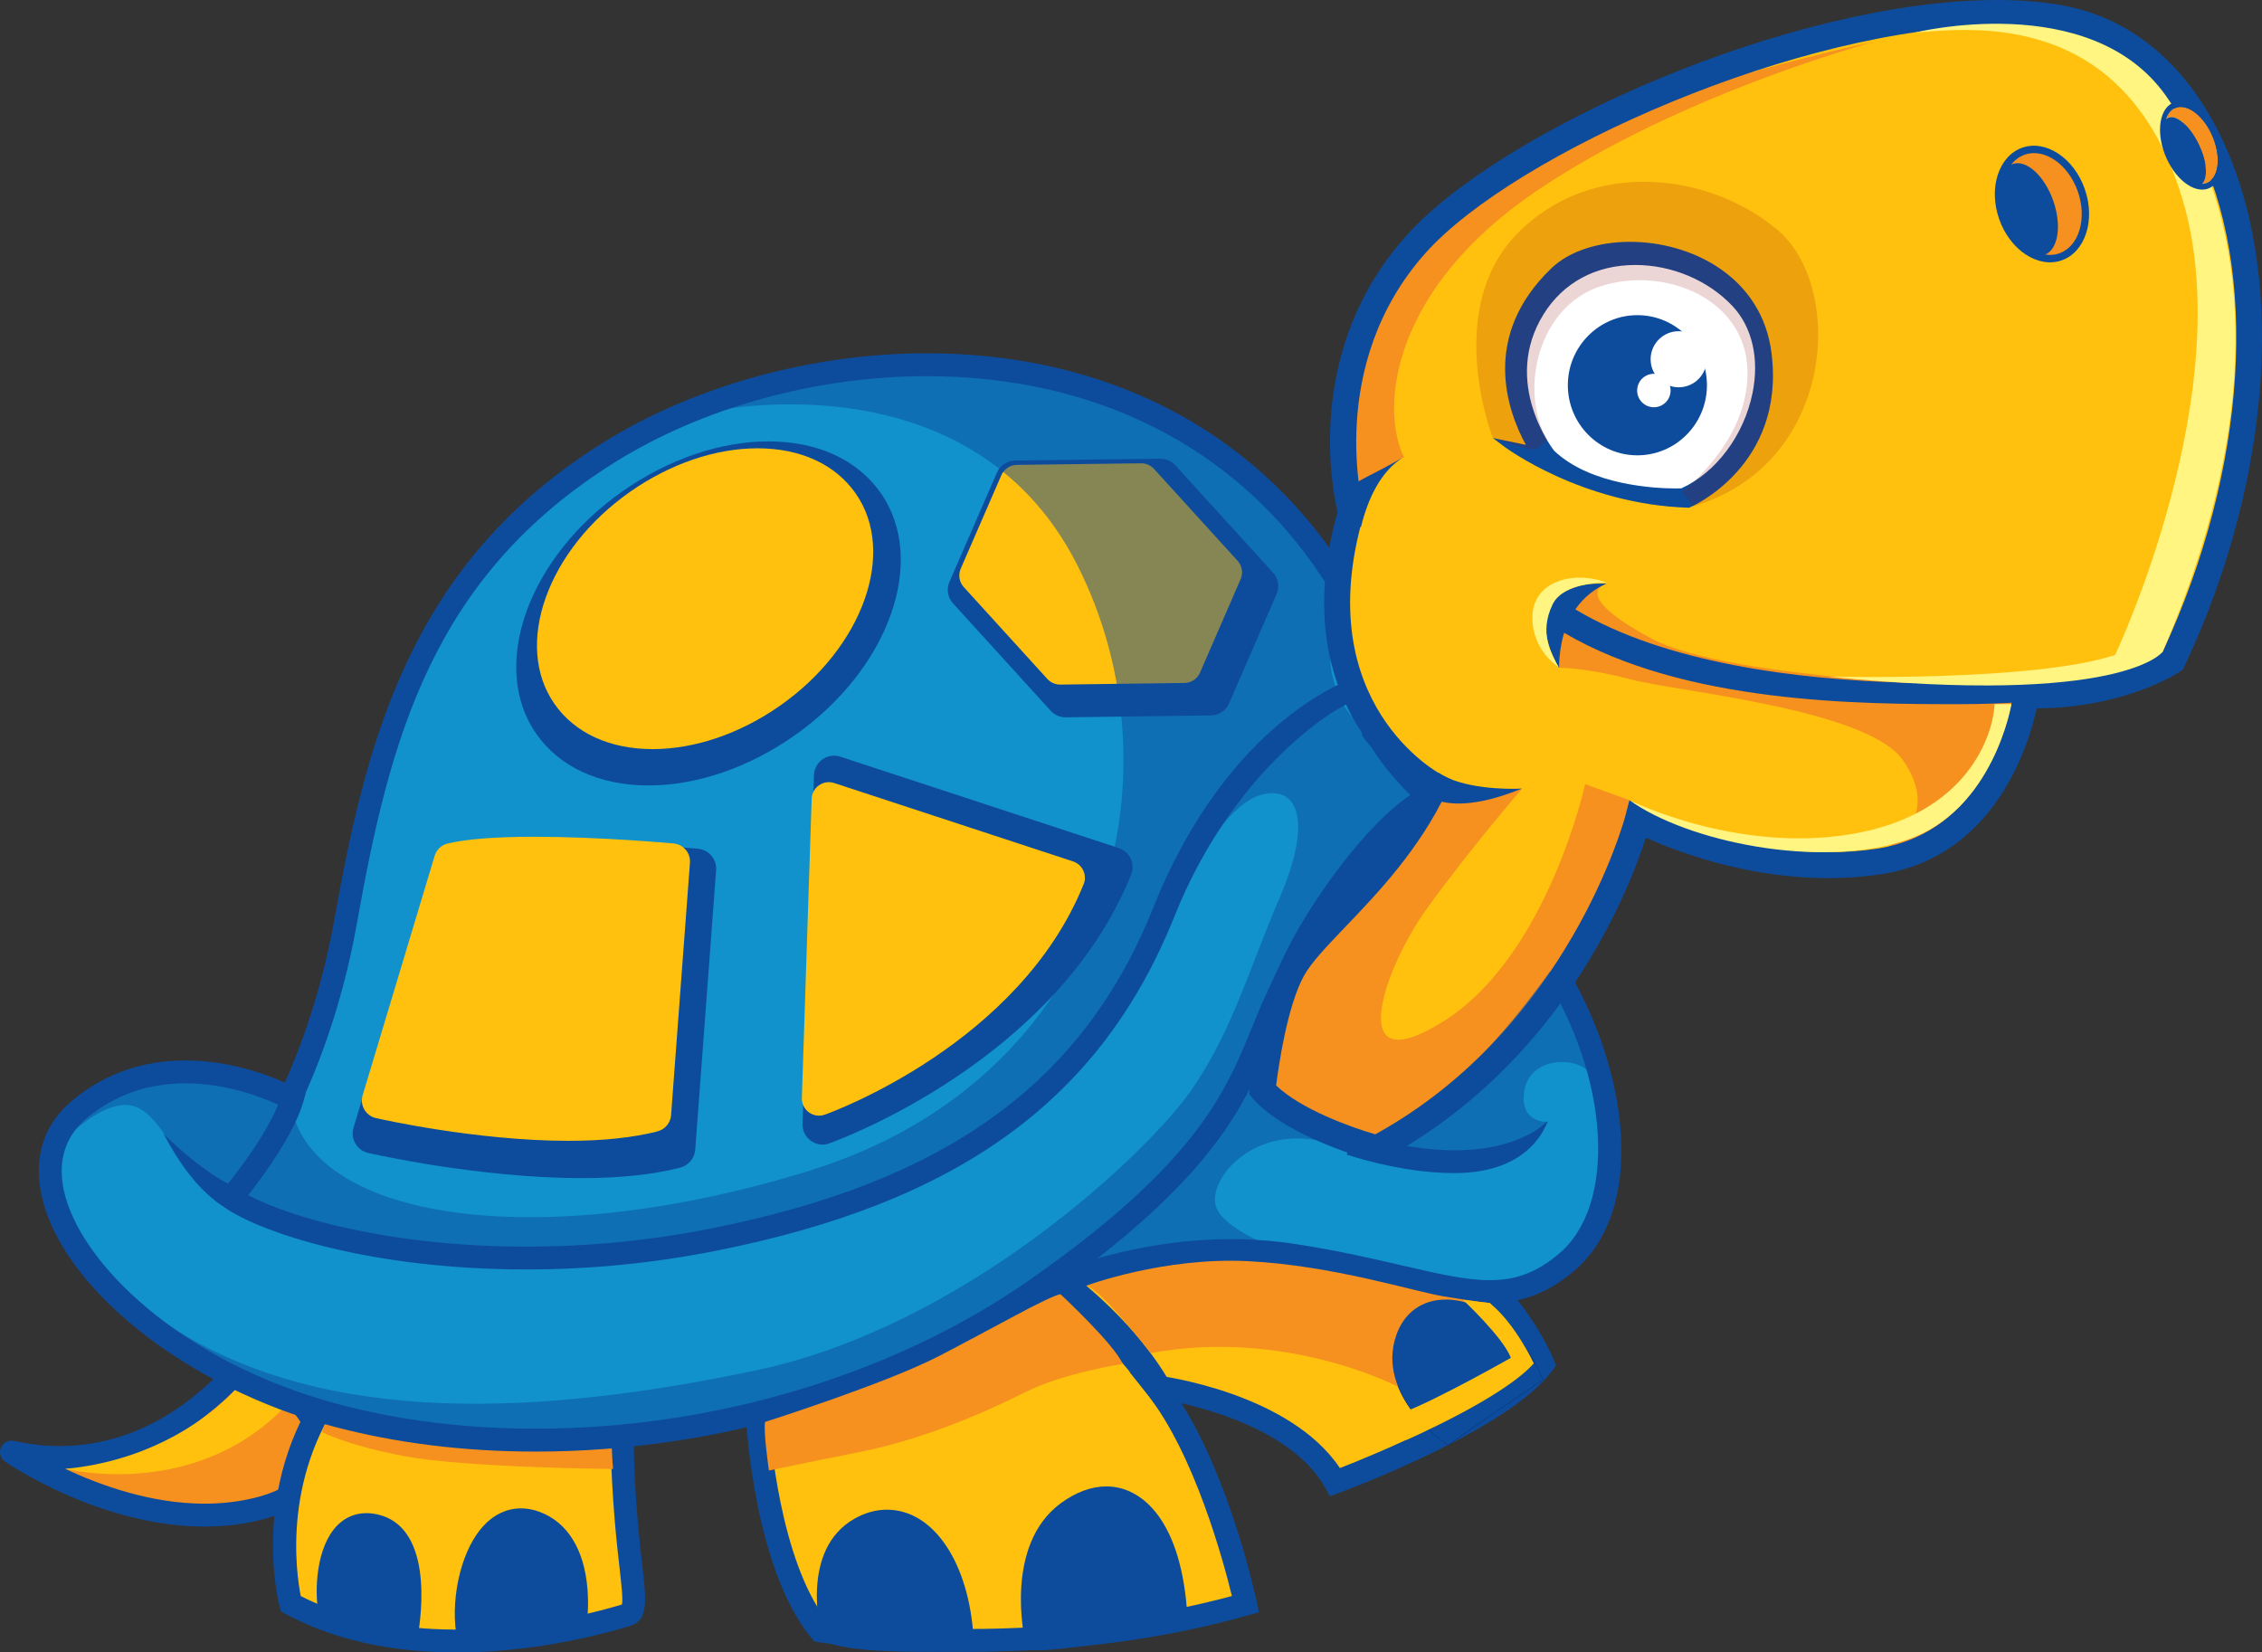 <?xml version="1.0" encoding="utf-8"?>
<!-- Generator: Adobe Illustrator 15.0.0, SVG Export Plug-In . SVG Version: 6.00 Build 0)  -->
<!DOCTYPE svg PUBLIC "-//W3C//DTD SVG 1.1//EN" "http://www.w3.org/Graphics/SVG/1.1/DTD/svg11.dtd">
<svg version="1.1" id="Isolation_Mode" xmlns="http://www.w3.org/2000/svg" xmlns:xlink="http://www.w3.org/1999/xlink" x="0px"
	 y="0px" width="281.986px" height="206.018px" viewBox="0 0 281.986 206.018" enable-background="new 0 0 281.986 206.018"
	 xml:space="preserve">
<rect x="0" y="0" width="281.986" height="206.018" fill="#333333" stroke="none"/>
<g>
	<path fill="#F6901E" d="M29.057,171.593c-0.558,0.076-10.696,13.19-27.629,9.448c0,0,15.509,10.696,30.483,7.128
		C46.885,184.606,37.972,170.346,29.057,171.593"/>
	<path fill="#F6901E" d="M29.057,171.593c-0.558,0.076-10.696,13.19-27.629,9.448c0,0,15.509,10.696,30.483,7.128
		C46.885,184.606,37.972,170.346,29.057,171.593"/>
	<path fill="#0D4C9C" d="M25.508,190.323L25.508,190.323c-12.982,0-24.409-7.777-24.891-8.113c-0.563-0.386-0.77-1.113-0.499-1.742
		c0.273-0.623,0.95-0.967,1.616-0.822c1.915,0.428,3.838,0.643,5.712,0.643c10.708,0,17.623-6.826,19.895-9.067
		c0.711-0.704,0.978-0.967,1.519-1.042c0.431-0.059,0.872-0.092,1.313-0.092c5.334,0,10.542,4.516,11.146,9.66
		c0.546,4.66-2.846,8.328-9.078,9.809C30.105,190.067,27.84,190.323,25.508,190.323 M8.14,183.13
		c4.381,2.063,10.725,4.34,17.367,4.34h0.001c2.109,0,4.152-0.23,6.073-0.688c4.824-1.146,7.274-3.528,6.904-6.703
		c-0.453-3.842-4.863-7.432-8.85-7.118c-0.082,0.083-0.18,0.177-0.291,0.287C22.889,179.62,15.76,182.937,8.14,183.13"/>
	<path fill="#FFC10E" d="M29.345,173.248c0,0-7.271,8.582-21.205,9.882c0,0,15.75,3.97,27.067-7.438L29.345,173.248z"/>
	<path fill="#FFC10E" d="M77.604,176.646c0,0-0.239,4.753,0.476,13.075c0.713,8.317,1.662,11.169,0,11.646
		c-1.665,0.477-24.721,7.842-41.834-1.428c0,0-4.041-15.212,6.417-28.285C53.121,158.581,76.653,169.517,77.604,176.646"/>
	<path fill="#0D4C9C" d="M56.908,206.018c-8.253,0-15.433-1.625-21.344-4.821l-0.539-0.296l-0.159-0.594
		c-0.171-0.649-4.102-16.063,6.683-29.542c3.475-4.344,8.61-6.639,14.855-6.639c10.19,0,21.814,6.342,22.613,12.333l0.018,0.128
		l-0.009,0.129c-0.002,0.051-0.222,4.777,0.473,12.883c0.189,2.205,0.396,4.049,0.565,5.525c0.523,4.615,0.786,6.932-1.594,7.615
		l-0.237,0.066C71.265,204.876,63.692,206.018,56.908,206.018 M37.494,198.987c5.382,2.773,11.907,4.181,19.414,4.181
		c6.516,0,13.802-1.101,20.514-3.093l0.113-0.035c0.144-0.637-0.074-2.564-0.305-4.596c-0.169-1.497-0.381-3.354-0.573-5.605
		c-0.652-7.607-0.521-12.229-0.485-13.113c-0.668-3.718-10.337-9.746-19.768-9.746c-3.729,0-8.946,0.965-12.628,5.564
		C35.041,183.466,36.924,196.138,37.494,198.987"/>
	<path fill="#0D4C9C" d="M73.232,198.083c-0.394-4.921-2.519-8.328-5.989-9.6c-2.736-1.008-5.384-0.219-7.33,2.163
		c-2.609,3.19-3.855,9.175-2.893,13.919l0.229,1.123l1.145,0.018c0,0,0.224,0.002,0.614,0.002h0.002
		c2.967,0,10.198-0.181,13.259-1.899C73.497,203.117,73.353,199.576,73.232,198.083"/>
	<path fill="#0D4C9C" d="M47.45,188.913c-2.349-0.674-4.435-0.029-5.857,1.782c-2.394,3.048-2.355,8.534-1.805,10.795l0.14,0.571
		l0.502,0.306c0.195,0.12,4.816,2.903,10.221,2.903h1.169l0.23-1.146C52.156,203.589,54.594,190.97,47.45,188.913"/>
	<path fill="#F6901E" d="M75.79,177.007c0.502-0.053,0.401,3.878,0.639,6.137c0,0-18.498-0.166-25.986-1.596
		c-7.488-1.42-10.285-3.024-10.285-3.024s1.792-5.204,2.861-5.444C43.019,173.079,60.46,178.67,75.79,177.007"/>
	<path fill="#FFC10E" d="M94.424,176.699c0,0,0.951,18.306,7.845,26.623c0,0,26.146,4.277,53.005-3.327
		c0,0-3.803-17.825-11.174-27.096c0,0,16.877,2.141,22.344,11.884c0,0,20.678-7.606,25.906-14.736c0,0-3.799-9.745-14.496-15.925
		c-10.697-6.182-55.858,2.14-59.9,3.8C113.913,159.587,95.851,170.759,94.424,176.699"/>
	<path fill="#0D4C9C" d="M120.481,205.948h-0.004c-10.872,0-18.136-1.168-18.441-1.217l-0.524-0.087l-0.343-0.409
		c-7.111-8.588-8.131-26.692-8.168-27.461l-0.013-0.203l0.049-0.201c1.656-6.902,20.957-18.359,24.375-19.764
		c3.028-1.25,28.6-6.162,46.157-6.162c7.246,0,12.15,0.799,14.998,2.441c11.002,6.357,14.953,16.226,15.113,16.643l0.287,0.732
		l-0.467,0.63c-5.42,7.389-25.703,14.913-26.564,15.229l-1.141,0.423l-0.594-1.061c-3.625-6.453-12.889-9.381-17.914-10.529
		c6.123,9.715,9.238,24.076,9.381,24.746l0.279,1.304l-1.287,0.366C144.928,204.409,133.091,205.948,120.481,205.948
		 M103.03,201.997c1.866,0.262,8.464,1.098,17.447,1.098h0.004c11.835,0,22.958-1.381,33.091-4.11
		c-1.031-4.235-4.65-17.728-10.588-25.198l-2.18-2.744l3.475,0.443c0.691,0.086,16.48,2.188,22.758,11.545
		c4.125-1.605,18.795-7.578,23.658-13.193c-1.107-2.311-5.109-9.6-13.557-14.48c-1.627-0.939-5.303-2.061-13.57-2.061
		c-17.236,0-42.15,4.742-45.072,5.947c-4.658,1.918-21.087,12.581-22.638,17.606C95.997,178.888,97.206,194.447,103.03,201.997"/>
	<path fill="#1192CC" d="M126.988,162.2c0,0,15.688-8.553,34.227-5.702c18.539,2.854,25.434,8.08,33.99,0.954
		c8.557-7.133,6.416-24.961-2.377-38.033c0,0-26.859,12.121-31.137,13.549c-4.279,1.424-8.32,0.475-12.125,3.328
		C145.764,139.146,123.185,159.352,126.988,162.2"/>
	<path fill="#0D4C9C" d="M126.865,163.895l-0.733-0.553c-0.645-0.479-1.001-1.224-1.001-2.093c0-6.16,21.752-24.723,23.581-26.094
		c2.662-1.998,5.391-2.34,8.031-2.668c1.545-0.195,3.006-0.375,4.498-0.874c4.16-1.39,30.734-13.374,31.002-13.495l1.096-0.494
		l0.674,0.998c8.639,12.847,11.902,31.761,2.105,39.924c-3.248,2.705-6.461,3.915-10.406,3.915c-3.318,0-6.93-0.84-11.502-1.897
		c-3.742-0.864-7.982-1.851-13.209-2.658c-2.441-0.374-4.969-0.563-7.52-0.563c-14.399,0-25.699,6.052-25.81,6.113L126.865,163.895z
		 M192.303,121.222c-5.184,2.33-26.314,11.815-30.162,13.101c-1.758,0.582-3.432,0.793-5.045,0.995
		c-2.479,0.311-4.617,0.577-6.672,2.117c-1.656,1.246-7.559,6.375-12.928,11.748c-5.981,5.987-8.208,9.15-9.032,10.719
		c4.076-1.834,13.5-5.41,25.017-5.41c2.693,0,5.369,0.201,7.951,0.598c5.334,0.819,9.633,1.818,13.422,2.695
		c4.395,1.018,7.865,1.823,10.857,1.823c3.279,0,5.844-0.97,8.58-3.253C201.627,150.242,200.661,134.356,192.303,121.222"/>
	<path fill="#1192CC" d="M28.819,149.368c0,0,10.312-12.291,14.265-34.466c4.277-24.006,9.981-44.21,32.798-58.472
		c24.49-15.305,68.457-18.065,90.087,14.735c21.629,32.803-28.284,74.639-42.31,83.195c-14.023,8.553-72.496,14.496-80.339,12.121
		C35.477,164.106,25.73,157.45,28.819,149.368"/>
	<path fill="#0D4C9C" d="M49.985,168.437c-3.457,0-5.771-0.191-7.08-0.588c-5.238-1.591-12.313-5.396-15.01-10.898
		c-1.307-2.66-1.442-5.382-0.408-8.093l0.086-0.222l0.154-0.186c0.102-0.119,10.12-12.304,13.951-33.801
		c4.07-22.844,9.69-44.582,33.448-59.431c11.362-7.099,26.091-11.173,40.407-11.173c22.095,0,40.427,9.354,51.626,26.336
		c5.283,8.015,6.832,17.134,4.604,27.105c-5.654,25.291-34.891,50.479-47.361,58.09C112.229,163.005,68.247,168.437,49.985,168.437
		 M30.075,150.086c-0.654,1.868-0.527,3.754,0.381,5.606c2.147,4.379,8.215,7.889,13.277,9.426c0.573,0.174,2.148,0.465,6.252,0.465
		c17.523,0,61.356-5.377,72.933-12.44c12.144-7.415,40.604-31.868,46.061-56.275c2.055-9.187,0.641-17.57-4.201-24.917
		c-10.652-16.153-28.142-25.05-49.244-25.05c-13.796,0.001-27.974,3.913-38.894,10.741c-22.796,14.248-28.05,34.476-32.153,57.512
		C40.738,136.187,31.475,148.345,30.075,150.086"/>
	<path fill="#1192CC" d="M167.764,87.028c0,0-13.383,3.449-22.652,26.625c-9.271,23.177-27.395,35.238-56.395,40.943
		c-28.997,5.705-53.478-0.714-59.896-5.229c0,0,6.182-7.369,7.606-12.359c0,0-14.737-8.322-26.384,1.188
		c-11.646,9.508,4.99,31.137,31.849,38.268c26.861,7.129,62.039,1.9,87.236-15.688c25.193-17.587,25.669-27.097,30.185-36.603
		c4.516-9.51,11.5-23.036,18.393-26.125C177.706,98.049,169.309,94.575,167.764,87.028"/>
	<path fill="#0D4C9C" d="M66.775,180.976L66.775,180.976c-8.923,0-17.417-1.053-25.249-3.133
		c-18.221-4.837-33.846-17.223-36.348-28.814c-1.046-4.841,0.325-8.969,3.962-11.936c3.965-3.242,8.668-4.881,13.978-4.881
		c7.627,0,13.752,3.41,14.009,3.555l0.979,0.549l-0.307,1.084c-1.141,3.984-4.977,9.211-6.849,11.598
		c5.113,2.762,17.643,6.424,34.697,6.424c7.632,0,15.301-0.747,22.795-2.224c29.514-5.808,46.58-18.165,55.343-40.072
		c9.484-23.706,24.971-28.662,25.434-28.708l1.283-0.134l0.258,1.265c1.426,6.972,8.352,12.735,8.424,12.794l1.773,1.46l-2.1,0.941
		c-4.189,7.851-12.973,12.611-16.482,20.236c-0.576,1.242-1.162,2.516-1.773,3.805c-0.699,1.473-1.295,2.935-1.926,4.484
		c-3.371,8.268-7.189,17.639-28.733,32.678C112.623,174.037,89.595,180.976,66.775,180.976 M23.118,135.064
		c-4.636,0-8.731,1.424-12.175,4.235c-2.791,2.279-3.791,5.352-2.978,9.127c1.949,9.031,14.629,21.439,34.295,26.66
		c7.591,2.016,15.838,3.035,24.514,3.035c22.252,0,44.68-6.747,61.535-18.515c20.855-14.558,24.503-23.514,27.726-31.417
		c0.646-1.586,1.256-3.083,1.99-4.629c0.607-1.281,1.189-2.544,1.758-3.776c3.375-7.321,10.801-17.321,16.049-20.645
		c-2.148-2.105-5.945-6.372-7.49-11.54c-2.859,1.115-14.945,9.183-21.906,26.583c-9.162,22.903-26.878,35.798-57.442,41.811
		c-7.675,1.51-15.529,2.276-23.347,2.276c-19.554,0-33.227-4.627-37.648-7.736l-1.268-0.896l0.996-1.189
		c0.057-0.064,5.123-6.139,6.944-10.721C32.71,136.827,28.235,135.064,23.118,135.064"/>
	<path fill="#0D4C9C" d="M29.49,151.178c-5.353-1.913-8.887-9.595-9.121-9.835c0.054,0.053,5.355,5.463,10.081,7.152L29.49,151.178z
		"/>
	<path fill="#0D4C9C" d="M181.317,146.255c-3.625,0-8.063-0.617-13.432-2.295l0.852-2.719c17.906,5.596,24.096-1.393,24.158-1.465
		l0.027,0.105C192.708,140.134,190.987,146.255,181.317,146.255"/>
	<path fill="#0D4C9C" d="M80.844,97.924c-6.12,0-11.089-2.286-13.987-6.435c-5.884-8.414-1.043-21.994,10.795-30.272
		c5.704-3.99,12.152-6.188,18.151-6.188c6.12,0,11.086,2.287,13.987,6.431c5.884,8.416,1.042,21.994-10.797,30.275
		C93.289,95.726,86.844,97.924,80.844,97.924 M95.803,60.02c-4.913,0-10.486,1.929-15.291,5.289
		c-9.419,6.586-13.8,17.27-9.566,23.324c1.94,2.77,5.455,4.299,9.898,4.299c4.913,0,10.488-1.924,15.288-5.288
		c9.421-6.587,13.803-17.268,9.568-23.321C103.761,61.548,100.244,60.02,95.803,60.02"/>
	<path fill="#0D4C9C" d="M72.497,146.881h-0.004c-12.722,0-26.031-3.009-26.59-3.136c-0.675-0.155-1.254-0.58-1.601-1.178
		c-0.349-0.598-0.432-1.314-0.232-1.973l9.943-33.068c0.257-0.859,0.952-1.512,1.822-1.713c2.628-0.614,6.644-0.928,11.932-0.928
		c9.081,0,18.835,0.893,19.247,0.932c1.354,0.124,2.359,1.313,2.26,2.668l-2.604,34.856c-0.081,1.065-0.829,1.96-1.862,2.229
		C81.449,146.441,77.305,146.881,72.497,146.881 M49.635,139.419c4.469,0.864,13.949,2.473,22.858,2.473h0.004
		c3.568,0,6.701-0.256,9.332-0.767l2.282-30.542c-3.489-0.265-10.159-0.703-16.344-0.703c-4.001,0-7.157,0.176-9.409,0.527
		L49.635,139.419z"/>
	<path fill="#0D4C9C" d="M102.542,142.701c-0.521,0-1.038-0.165-1.471-0.481c-0.668-0.484-1.05-1.271-1.024-2.1l1.426-43.497
		c0.026-0.783,0.424-1.513,1.065-1.96c0.645-0.454,1.463-0.572,2.208-0.328l34.728,11.396c0.656,0.219,1.193,0.693,1.485,1.318
		c0.292,0.627,0.31,1.346,0.054,1.986c-9.321,23.161-36.479,33.107-37.63,33.515C103.108,142.65,102.824,142.701,102.542,142.701
		 M106.354,100.115l-1.191,36.273c7.029-3.225,22.895-11.872,30.137-26.773L106.354,100.115z"/>
	<path fill="#0D4C9C" d="M132.829,89.432c-0.704,0-1.374-0.301-1.847-0.817L118.801,75.22c-0.662-0.727-0.833-1.772-0.442-2.674
		l5.921-13.625c0.391-0.901,1.273-1.489,2.257-1.502l18.103-0.232c0.697,0.007,1.396,0.289,1.875,0.817l12.184,13.392
		c0.662,0.727,0.834,1.773,0.439,2.675l-5.92,13.625c-0.389,0.899-1.273,1.489-2.256,1.499l-18.1,0.238H132.829z M123.58,73.056
		l10.34,11.366l15.364-0.199l4.635-10.664l-10.336-11.368l-15.369,0.198L123.58,73.056z"/>
	<path fill="#0D4C9C" d="M144.247,175.425c-5.35-7.414-12.768-14.611-12.858-14.674l1.652-2.324
		c0.383,0.268,9.381,6.73,13.77,15.748L144.247,175.425z"/>
	<path fill="#0D4C9C" d="M121.375,204.344c-0.537-9.493-4.985-16.124-10.814-16.124c-1.354,0-2.702,0.371-4.008,1.105
		c-6.866,3.855-4.26,14.081-4.146,14.516l0.186,0.707l0.678,0.262c1.931,0.75,5.887,1.133,11.752,1.133
		c2.778,0,4.899-0.09,4.988-0.096l1.446-0.059L121.375,204.344z"/>
	<path fill="#0D4C9C" d="M148.036,201.724c-0.654-12.1-5.645-16.405-10.094-16.405c-1.894,0-3.818,0.706-5.717,2.104
		c-7.071,5.221-4.538,16.728-4.426,17.216l0.247,1.073l1.104,0.033c0.089,0.002,0.184,0.002,0.277,0.002
		c4.261,0,16.921-2.443,17.457-2.545l1.221-0.235L148.036,201.724z"/>
	<path fill="#00002A" d="M191.85,170.891c-2.529-5.304-7.193-8.87-11.611-8.87c-2.969,0-5.229,1.643-6.199,4.506
		c-2.42,7.145,5.313,12.827,5.641,13.064l0.838,0.606l0.834-0.61c2.17-1.576,9.932-6.854,10.012-6.906l1.012-0.684L191.85,170.891z"
		/>
	<path fill="#F6901E" d="M174.307,172.899c0,0-13.963-7.337-30.881-4.203c0,0-5.819-7.612-7.965-8.416c0,0,9.579-3.578,20.139-3.044
		c10.563,0.538,20.586,3.761,24.346,4.385c3.762,0.63,5.766,0.84,5.766,0.84l2.381,3.638c0,0-6.625-2.773-8.953-1.522
		C176.813,165.831,174.307,172.899,174.307,172.899"/>
	<path fill="#F6901E" d="M139.942,170.047c0,0-7.289,1.108-12.043,3.483c-4.756,2.378-12.41,5.833-20.727,7.494
		c-8.319,1.664-11.318,2.313-11.318,2.313s-0.718-4.986-0.479-6.057c0,0,15.026-4.769,21.683-8.214
		c6.655-3.442,14.088-7.694,15.159-7.694C132.217,161.372,138.991,167.669,139.942,170.047"/>
	<path fill="#0D4C9C" d="M191.85,170.891c-2.529-5.304-7.193-8.87-11.611-8.87c-2.969,0-5.229,1.643-6.199,4.506
		c-2.42,7.145,5.313,12.827,5.641,13.064l0.838,0.606l0.834-0.61c2.17-1.576,9.932-6.854,10.012-6.906l1.012-0.684L191.85,170.891z"
		/>
	<path fill="#FFC10E" d="M178.903,97.983c0,0-17.742-9.142-10.484-34.145c0,0-5.105-18.551,8.066-33.339
		c13.172-14.79,57-32.534,80.387-28.229c23.393,4.3,31.729,42.477,13.98,80.121c0,0-6.719,4.57-18.281,4.301
		c0,0-2.418,18.281-18.283,20.699c-15.863,2.422-30.111-5.241-30.111-5.241s-6.988,27.289-32.533,40.998
		c0,0-10.213-2.687-14.248-7.254c0,0,1.078-10.218,3.766-15.058C163.846,115.995,173.528,109.274,178.903,97.983"/>
	<path fill="#0D4C9C" d="M187.776,55.368c0,0,9.412,7.125,22.721,7.529c0,0,11.693-4.839,9.943-18.82
		c-1.744-13.98-20.297-16.537-26.748-10.352c-10.844,10.393-2.824,21.91-2.688,22.317L187.776,55.368z"/>
	<path fill="#0D4C9C" d="M210.571,63.301l-0.09-0.001c-13.281-0.402-22.854-7.539-22.949-7.611l-1.43-1.081l4.117,0.856
		c-2.264-4.135-5.701-13.506,3.193-22.03c2.176-2.085,5.748-3.284,9.799-3.284c7.656,0,16.439,4.342,17.631,13.876
		c1.764,14.12-10.072,19.191-10.191,19.241L210.571,63.301z M189.754,56.192c3.285,2.01,10.957,5.983,20.664,6.298
		c1.086-0.474,11.256-5.304,9.625-18.362c-1.131-9.05-9.518-13.172-16.832-13.172c-3.844,0-7.213,1.116-9.242,3.06
		c-8.879,8.512-4.889,17.919-2.76,21.569c0.113,0.195,0.152,0.26,0.176,0.33l0.223,0.666L189.754,56.192z"/>
	<path fill="#FFFFFF" d="M193.422,56.443c0,0-6.857-8.602-1.344-17.476c5.512-8.871,18.012-7.665,24.197-1.077
		c6.186,6.589,1.883,19.628-6.588,23.391C209.688,61.282,199.069,61.821,193.422,56.443"/>
	<path fill="#0D4C9C" d="M208.875,61.702c-2.465,0-10.895-0.358-15.732-4.965c-0.107-0.13-7.004-8.972-1.406-17.98
		c2.576-4.149,6.994-6.526,12.127-6.526c4.789,0,9.539,2.012,12.705,5.386c2.631,2.799,3.613,7.004,2.699,11.533
		c-1.123,5.551-4.818,10.459-9.416,12.502l-0.143,0.034C209.709,61.685,209.407,61.702,208.875,61.702 M203.864,33.036
		c-4.918,0-8.982,2.182-11.439,6.144c-5.305,8.534,1.246,16.928,1.313,17.012c4.586,4.361,12.748,4.703,15.139,4.703
		c0.354,0,0.602-0.009,0.719-0.011c4.334-1.959,7.816-6.62,8.881-11.895c0.865-4.268-0.045-8.211-2.492-10.821
		C212.963,34.955,208.434,33.036,203.864,33.036"/>
	<path fill="#0D4C9C" d="M253.952,31.399c-1.83,0-3.262-2.482-3.262-5.65c0-3.167,1.432-5.647,3.262-5.647s3.264,2.48,3.264,5.646
		C257.215,28.917,255.782,31.399,253.952,31.399 M253.952,20.909c-1.332,0-2.459,2.216-2.459,4.841s1.127,4.842,2.459,4.842
		s2.457-2.218,2.457-4.843C256.409,23.125,255.284,20.909,253.952,20.909"/>
	<path fill="#0D4C9C" d="M204.122,39.292c-4.781,0-8.672,3.918-8.672,8.737c0,4.819,3.891,8.738,8.672,8.738s8.67-3.918,8.67-8.738
		C212.792,43.21,208.903,39.292,204.122,39.292"/>
	<path fill="#FFFFFF" d="M212.762,44.787c0,1.931-1.564,3.498-3.494,3.498c-1.932,0-3.498-1.566-3.498-3.498
		c0-1.928,1.566-3.493,3.498-3.493C211.198,41.294,212.762,42.859,212.762,44.787"/>
	<path fill="#FFFFFF" d="M208.258,48.689c0,1.152-0.932,2.084-2.084,2.084s-2.084-0.932-2.084-2.084
		c0-1.151,0.932-2.085,2.084-2.085S208.258,47.538,208.258,48.689"/>
	<path fill="#0D4C9C" d="M169.659,65.703l-3.133-0.778c1.754-7.065,7.441-7.35,8.486-8.114l-0.006,0.171
		c-0.014,0.009,0.105-0.147,0,0l0.006-0.171c-0.182,0.245-0.377,0.39-0.605,0.558C172.233,58.962,170.633,61.767,169.659,65.703"/>
	<path fill="#F6901E" d="M233.29,5.305c0,0-24.074,6.492-41.855,18.577c-17.777,12.087-19.475,26.74-16.428,33.099
		c0,0-2.25,1.266-3.447,1.864c-1.199,0.598-2.799,1.498-2.799,1.498s-2.598-15.182,5.795-27.37
		c8.391-12.187,22.773-15.485,28.465-18.68C208.715,11.096,230.592,5.705,233.29,5.305"/>
	<path fill="#F6901E" d="M250.153,85.614c0,0-34.281-0.604-44.365-6.048c-10.078-5.443-5.707-6.717-5.707-6.717
		s-3.971-0.138-5.178,3.489c-1.211,3.631-0.551,6.914-0.551,6.914s3.254-0.052,8.971,1.458c5.719,1.511,29.346,3.671,33.877,10.034
		c4.533,6.366-0.213,10.681-3.666,11.654c-3.453,0.968-26.865-4.532-28.807-5.181c-1.941-0.646-1.6-1.458-1.6-1.458l-5.521-1.991
		c0,0-4.639,21.25-17.479,29.448c-12.84,8.205-7.553-6.578-2.266-13.916c5.285-7.334,11.895-14.985,11.895-14.985
		s-3.047,0.529-5.205,0.637s-5.396,0.431-5.396,0.431s-8.416,11.22-10.895,13.701c-2.482,2.483-5.721,6.149-7.338,9.709
		c-1.619,3.562-2.48,11.007-2.586,12.3c-0.107,1.295,5.285,4.749,6.146,5.397c0.863,0.644,5.826,1.938,6.15,1.938
		s4.748-3.018,5.504-3.667c0.752-0.646,11.541-7.553,14.564-11.761c3.02-4.208,7.768-13.053,9.172-15.967
		c1.4-2.91,3.449-7.336,4.314-7.767c0.863-0.433,4.422,0.108,5.932,0.863c1.51,0.756,15.971,5.287,21.9,3.67
		c5.934-1.618,11.654-3.994,13.49-6.369c1.834-2.371,3.232-5.499,4.207-7.547c0.969-2.054,2.479-6.909,2.373-7.337
		C251.983,86.113,250.153,85.614,250.153,85.614"/>
	<path fill="#F6901E" d="M250.325,20.327c-0.303,0.288,3.654,0.508,4.619,3.589c0.965,3.078-0.166,7.902-0.166,7.902
		s2.365,0.417,3.963-1.407c0.729-0.831,2.336-4.345,0.516-7.676C257.43,19.406,253.692,17.127,250.325,20.327"/>
	<g opacity="0.17">
		<g>
			<defs>
				<rect id="SVGID_1_" x="184.042" y="22.66" width="42.615" height="40.469"/>
			</defs>
			<clipPath id="SVGID_2_">
				<use xlink:href="#SVGID_1_"  overflow="visible"/>
			</clipPath>
			<path clip-path="url(#SVGID_2_)" fill="#8F0508" d="M186.102,54.608c0,0-6.248-15.958,3.018-25.455
				c9.27-9.494,23.975-7.627,32.455-0.504c8.477,7.122,7.232,29.279-10.514,34.479l-1.373-1.847c0,0,8.381-6.178,8.154-15.11
				c-0.227-8.933-10.289-13.002-18.199-10.515c-7.916,2.487-10.289,13.001-6.787,19.105c0,0-0.994,1.424-1.852,1.279
				C190.145,55.894,186.102,54.608,186.102,54.608"/>
		</g>
	</g>
	<path fill="#0D4C9C" d="M171.848,144.875l-0.615-0.165c-0.438-0.113-10.742-2.871-15.049-7.748l-0.467-0.537l0.072-0.699
		c0.047-0.434,1.143-10.605,3.959-15.672c1.107-1.995,3.193-4.176,5.607-6.699c3.688-3.854,8.221-8.588,11.453-14.79
		c-4.16-2.871-16.105-13.268-10.063-34.753c-0.73-3.067-4.072-20.237,8.533-34.385C187.081,16.182,223.417,0,248.997,0
		c2.963,0,5.709,0.23,8.17,0.682c8.178,1.504,14.846,6.864,19.279,15.504c8.68,16.903,7.055,43.159-4.133,66.89l-0.186,0.398
		l-0.363,0.249c-0.275,0.185-6.75,4.5-17.859,4.594c-0.996,4.525-5.205,18.51-19.373,20.67c-2.135,0.326-4.355,0.493-6.609,0.493
		c-10.365,0-19.117-3.405-22.738-5.05c-2.102,6.534-10.516,28.193-32.775,40.14L171.848,144.875z M159.086,135.327
		c3.072,2.971,9.412,5.246,12.359,6.095c24.135-13.298,31.1-39.408,31.168-39.676l0.514-1.987l1.813,0.972
		c0.104,0.053,10.449,5.522,22.982,5.52c2.088,0,4.148-0.15,6.123-0.451c14.453-2.207,16.836-18.624,16.928-19.321l0.191-1.434
		l1.445,0.033c0.316,0.006,0.631,0.012,0.938,0.012h0.004c8.873,0,14.613-2.985,16.045-3.82
		c10.594-22.746,12.164-47.664,3.979-63.61c-3.959-7.714-9.834-12.488-16.992-13.805c-2.266-0.417-4.818-0.629-7.586-0.629
		c-24.369,0-60.18,15.852-71.309,28.345c-12.445,13.973-7.764,31.662-7.715,31.838l0.121,0.44l-0.125,0.438
		c-6.809,23.456,9.508,32.174,9.672,32.262l1.391,0.712l-0.672,1.416c-3.475,7.298-8.572,12.627-12.67,16.906
		c-2.26,2.367-4.215,4.405-5.119,6.039C160.469,125.402,159.385,132.95,159.086,135.327"/>
	<path fill="#0D4C9C" d="M196.385,75.973c1.172-1.707,2.623-2.638,3.695-3.125l0.184-0.085c-7.918-0.323-9.127,5.054-5.912,10.488
		c0.025-1.7,0.262-3.138,0.639-4.356c15.063,8.863,37.045,8.896,49.209,8.896c6.588,0,10.484-0.5,10.99-0.558l7.176-3.03
		C262.024,84.244,218.723,89.353,196.385,75.973"/>
	<path fill="#0D4C9C" d="M189.756,98.315c-0.328,0.021-7.941,3.693-12.25,0.675l1.85-2.642
		C182.163,98.315,187.817,98.435,189.756,98.315"/>
	<path fill="#FFF580" d="M238.715,4.059c0,0,21.758-5.398,31.205,7.759c9.445,13.158,13.861,36.678-0.324,69.453
		c0,0-4.906,6.792-41.678,3.081c0,0,25.639,0.673,35.762-2.699c0,0,15.52-32.724,8.436-56.678
		C265.028,1.022,245.629,3.552,238.715,4.059"/>
	<path fill="#FFF580" d="M250.75,87.784c0,0-2.195,13.285-13.072,16.947c-10.883,3.66-27.363,0.201-34.551-4.972
		c0,0,13.211,6.646,27.646,4.238c14.436-2.406,17.678-12.239,17.883-16.213H250.75z"/>
	<path fill="#FFF580" d="M200.288,72.652c0,0-5.35-0.179-6.744,2.714c-1.707,3.548-0.162,6.125,0.721,7.766
		c0,0-3.246-1.973-3.234-6.145C191.042,72.346,196.321,71.102,200.288,72.652"/>
	<path fill="#FFC10E" d="M106.667,61.516c-2.536-3.626-6.878-5.624-12.228-5.624c-5.246,0-10.884,1.922-15.872,5.409
		C68.22,68.541,63.983,80.417,69.13,87.77c2.535,3.626,6.879,5.625,12.229,5.625c5.245,0,10.883-1.92,15.869-5.408
		C107.58,80.748,111.813,68.873,106.667,61.516"/>
	<path fill="#FFC10E" d="M83.972,105.159c-0.369-0.035-9.175-0.836-17.371-0.836c-4.774,0-8.396,0.279-10.771,0.833
		c-0.787,0.183-1.413,0.772-1.645,1.544l-8.976,29.85c-0.181,0.6-0.104,1.242,0.209,1.783c0.314,0.539,0.837,0.926,1.444,1.062
		c0.507,0.118,12.519,2.833,24.002,2.837h0.003c4.341,0,8.079-0.4,11.112-1.188c0.934-0.242,1.609-1.052,1.679-2.012l2.353-31.463
		C86.103,106.347,85.196,105.272,83.972,105.159"/>
	<path fill="#FFC10E" d="M135.044,108.53c-0.253-0.539-0.71-0.945-1.274-1.131l-29.779-9.776c-0.639-0.209-1.34-0.105-1.892,0.281
		c-0.551,0.384-0.89,1.009-0.914,1.682l-1.224,37.301c-0.021,0.708,0.306,1.379,0.88,1.798c0.37,0.269,0.813,0.412,1.262,0.412
		c0.24,0,0.484-0.04,0.719-0.125c0.988-0.352,24.274-8.882,32.267-28.741C135.308,109.682,135.294,109.065,135.044,108.53"/>
	<path fill="#FFC10E" d="M154.28,69.918l-10.42-11.459c-0.412-0.452-1.012-0.692-1.609-0.697l-15.489,0.198
		c-0.84,0.012-1.596,0.516-1.931,1.287l-5.065,11.655c-0.334,0.773-0.187,1.667,0.378,2.291l10.424,11.459
		c0.404,0.439,0.978,0.698,1.582,0.698h0.026l15.487-0.202c0.84-0.01,1.598-0.514,1.932-1.285l5.064-11.657
		C154.993,71.436,154.846,70.542,154.28,69.918"/>
	<g opacity="0.5">
		<g>
			<defs>
				<rect id="SVGID_3_" x="9.397" y="46.749" width="189.439" height="132.074"/>
			</defs>
			<clipPath id="SVGID_4_">
				<use xlink:href="#SVGID_3_"  overflow="visible"/>
			</clipPath>
			<path clip-path="url(#SVGID_4_)" fill="#0D4C9C" d="M9.397,140.849c0,0,3.877-3.596,6.905-3.03
				c3.024,0.569,4.824,5.013,7.093,7.849c2.27,2.838,14.946,8.517,22.891,10.121c7.946,1.611,47.84,2.967,67.627-8.8
				c19.788-11.765,25.492-19.431,29.593-28.521c4.102-9.096,9.27-18.361,13.906-19.431c4.635-1.07,6.061,3.742,2.137,12.833
				c-3.922,9.094-5.881,16.581-11.051,24.066c-5.17,7.488-27.988,29.414-54.373,34.941c-26.385,5.526-53.48,7.127-72.913-5.527
				c0,0,14.44,11.77,36.546,13.193s45.637-2.672,59.721-10.875c14.084-8.201,15.331-7.132,21.568-9.446
				c6.242-2.32,13.552-1.606,15.156-1.961c1.604-0.359,6.063-0.179,6.063-0.179s-8.023-2.674-8.736-5.883
				c-0.715-3.212,4.098-8.918,11.408-8.203s13.549,3.387,18.719,2.676c5.17-0.713,10.586-2.988,11.266-4.791
				c0,0-3.602,0.157-2.887-3.945c0.711-4.102,6.238-4.276,8.021-2.315c1.781,1.96,0-3.747-0.354-4.811
				c-0.359-1.073-4.5-7.681-4.5-7.681s-3.525,5.004-7.447,9.281c-3.92,4.279-12.66,11.768-14.619,11.768s-7.129-0.36-9.98-2.14
				c-2.854-1.786-4.814-4.815-4.814-4.815s4.99-13.015,6.418-16.22c1.426-3.213,14.01-20.955,14.01-20.955
				s-8.588-8.225-9.729-10.954c-1.137-2.729-1.15-4.103-1.15-4.103s-0.43-6.032-0.072-7.638c0.355-1.604,0.15-4.189,0.15-4.189
				s-10.695-18.836-31.198-22.578c-20.5-3.748-37.079-1.25-46.884,2.851c0,0,32.8-7.666,46.351,18.896
				c13.547,26.564,3.807,64.072-33.267,75.603c-32.493,10.105-60.505,6.578-64.427-6.969c0,0-2.495-5.168-12.123-5.168
				C14.796,133.8,11.662,136.308,9.397,140.849"/>
		</g>
	</g>
	<path fill="#0D4C9C" d="M252.104,18.412c-2.943,1.03-4.242,5.017-2.889,8.89c1.352,3.875,4.85,6.187,7.795,5.16
		c2.943-1.028,4.238-5.015,2.885-8.89C258.542,19.698,255.047,17.385,252.104,18.412 M256.706,31.592
		c-0.561,0.196-1.15,0.233-1.732,0.146c1.609-0.695,2.061-3.64,0.992-6.699c-1.096-3.13-3.363-5.185-5.072-4.589
		c-0.059,0.021-0.113,0.051-0.17,0.078c0.445-0.571,1.008-1.009,1.684-1.244c2.463-0.861,5.436,1.201,6.619,4.593
		C260.211,27.271,259.17,30.731,256.706,31.592"/>
	<path fill="#FFC10E" d="M175.338,179.514c0,0,12.035-5.216,15.863-9.532c0,0-2.279-4.956-5.49-7.521l-3.346-0.409
		c0,0,5.008,4.664,5.982,7.236c0,0-9.182,5.217-13.428,6.818C170.678,177.706,175.338,179.514,175.338,179.514"/>
	<path fill="#F6901E" d="M275.497,16.317c-1.295-2.448-3.408-3.63-4.699-2.631c-0.352,0.273-0.607,0.688-0.766,1.188
		c0.029-0.029,0.057-0.06,0.088-0.083c0.893-0.693,2.594,0.581,3.789,2.838c1.172,2.207,1.43,4.537,0.613,5.291
		c0.357-0.012,0.695-0.121,0.988-0.349C276.805,21.572,276.797,18.769,275.497,16.317"/>
	<path fill="#0D4C9C" d="M275.952,15.966c-1.482-2.797-3.947-4.101-5.486-2.908c-1.543,1.193-1.596,4.439-0.111,7.234
		c1.482,2.798,3.947,4.101,5.488,2.908C277.389,22.007,277.438,18.76,275.952,15.966 M275.51,22.571
		c-0.293,0.228-0.631,0.336-0.988,0.349c0.816-0.754,0.559-3.083-0.613-5.291c-1.195-2.257-2.896-3.531-3.789-2.838
		c-0.031,0.023-0.059,0.054-0.088,0.083c0.158-0.5,0.414-0.914,0.766-1.187c1.291-1,3.404,0.182,4.699,2.63
		C276.797,18.769,276.805,21.572,275.51,22.571"/>
</g>
</svg>
